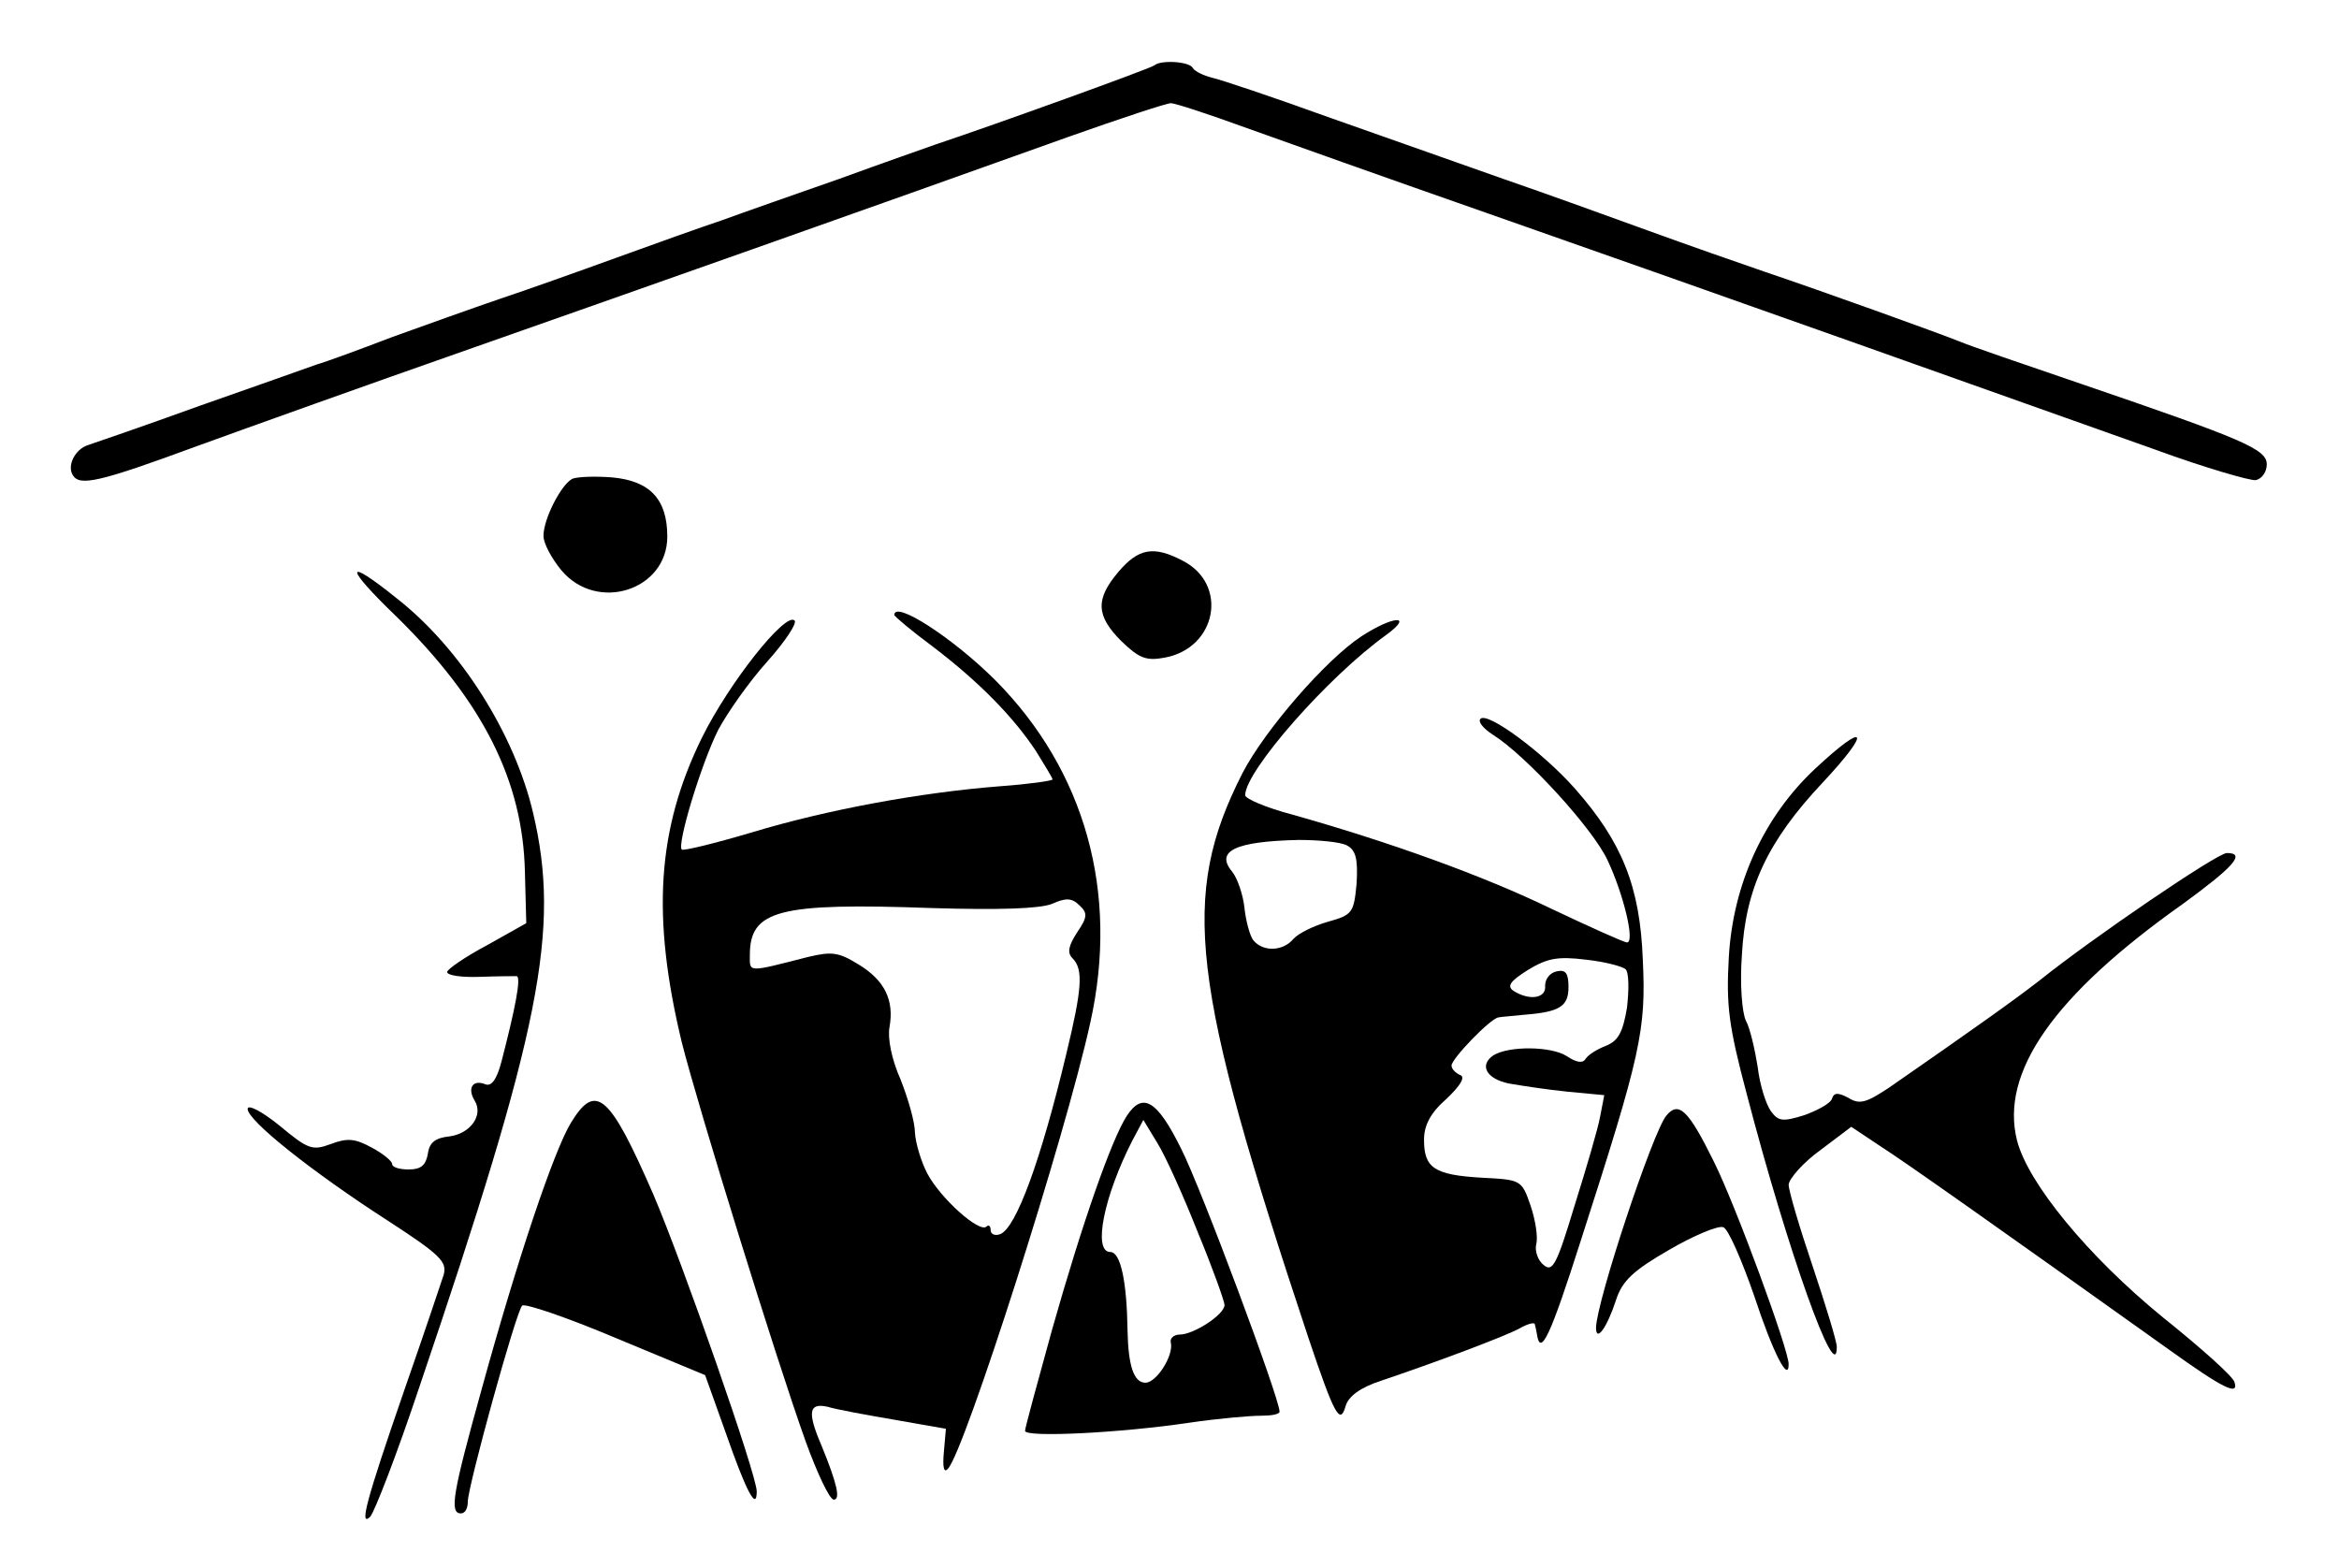 <?xml version="1.0" standalone="no"?>
<!DOCTYPE svg PUBLIC "-//W3C//DTD SVG 20010904//EN"
 "http://www.w3.org/TR/2001/REC-SVG-20010904/DTD/svg10.dtd">
<svg version="1.0" xmlns="http://www.w3.org/2000/svg"
 width="340pt" height="228pt" viewBox="0 0 340 228"
 preserveAspectRatio="xMidYMid meet">
<g transform="translate(0,228) scale(0.1,-0.1)"
fill="#000000" stroke="none">
<path d="M1678 2185 c-4 -4 -231 -86 -318 -115 -14 -5 -77 -27 -140 -50 -63
-22 -140 -49 -170 -60 -30 -10 -100 -35 -155 -55 -55 -20 -131 -47 -170 -60
-38 -13 -108 -38 -155 -55 -47 -18 -96 -36 -110 -40 -14 -5 -90 -32 -170 -60
-80 -29 -153 -54 -162 -57 -19 -6 -31 -30 -22 -44 10 -16 38 -10 179 42 77 28
253 91 390 139 239 84 582 205 878 311 76 27 143 49 149 49 6 0 55 -16 107
-35 53 -19 213 -76 356 -126 297 -104 778 -275 969 -343 71 -26 137 -45 145
-44 9 2 16 12 16 23 0 22 -33 36 -270 117 -82 28 -161 55 -175 61 -35 14 -202
74 -285 102 -38 13 -115 40 -170 60 -55 20 -149 54 -210 75 -60 21 -175 62
-255 90 -80 29 -155 54 -168 57 -12 3 -25 9 -28 14 -5 10 -47 12 -56 4z"/>
<path d="M832 1584 c-16 -8 -42 -58 -42 -83 0 -11 12 -33 26 -50 52 -62 154
-29 154 49 0 54 -25 81 -80 86 -25 2 -51 1 -58 -2z"/>
<path d="M1626 1449 c-34 -40 -33 -64 4 -101 26 -25 36 -29 63 -24 76 14 93
107 26 141 -42 22 -64 18 -93 -16z"/>
<path d="M577 1383 c125 -123 183 -238 186 -370 l2 -75 -57 -32 c-32 -17 -58
-35 -58 -39 0 -5 21 -8 48 -7 26 1 50 1 53 1 7 -1 -2 -47 -22 -124 -7 -27 -15
-37 -24 -33 -18 7 -26 -6 -15 -24 13 -21 -6 -48 -37 -52 -20 -2 -29 -9 -31
-25 -3 -17 -10 -23 -28 -23 -13 0 -24 3 -24 8 0 4 -13 15 -30 24 -24 13 -35
14 -59 5 -27 -10 -33 -8 -75 27 -26 21 -46 31 -46 24 0 -17 93 -91 203 -162
77 -50 87 -60 82 -79 -4 -12 -29 -87 -57 -167 -56 -162 -66 -200 -50 -185 6 6
39 91 72 190 176 519 205 663 165 833 -27 115 -105 239 -198 312 -77 62 -77
47 0 -27z"/>
<path d="M1300 1386 c0 -2 25 -23 56 -46 67 -51 117 -102 150 -152 13 -21 24
-39 24 -41 0 -2 -35 -7 -77 -10 -115 -9 -251 -34 -360 -67 -54 -16 -99 -27
-102 -25 -7 8 28 124 53 174 14 26 45 70 71 99 26 29 44 56 40 60 -13 13 -95
-90 -135 -171 -65 -133 -73 -259 -29 -442 24 -95 137 -460 180 -580 17 -47 35
-85 41 -85 10 0 5 23 -18 79 -21 49 -18 62 9 56 13 -4 57 -12 98 -19 l74 -13
-3 -34 c-2 -22 0 -31 6 -24 24 25 171 484 207 649 42 189 -8 366 -138 497 -61
61 -147 117 -147 95z m266 -461 c-13 -20 -15 -30 -7 -38 16 -16 14 -44 -9
-139 -37 -155 -73 -253 -96 -262 -8 -3 -14 0 -14 6 0 6 -3 8 -6 5 -10 -10 -67
41 -86 77 -9 17 -17 44 -18 59 0 16 -10 50 -21 78 -13 29 -19 60 -16 76 7 39
-7 68 -45 91 -29 18 -39 19 -73 11 -90 -23 -85 -23 -85 3 0 65 42 76 264 68
99 -3 157 -1 175 6 20 9 29 9 40 -2 12 -11 12 -17 -3 -39z"/>
<path d="M1979 1355 c-52 -34 -141 -137 -173 -199 -91 -179 -76 -304 96 -821
38 -113 46 -127 54 -99 4 14 21 27 52 37 77 26 179 64 201 76 12 7 22 9 22 6
1 -3 2 -9 3 -14 5 -35 20 -2 64 136 87 270 95 305 90 408 -4 106 -30 171 -99
249 -46 52 -127 112 -137 101 -4 -4 4 -14 18 -23 48 -30 146 -137 167 -183 23
-49 40 -119 28 -119 -4 0 -53 22 -110 49 -99 48 -235 97 -377 137 -38 10 -68
23 -68 28 0 35 120 172 205 233 41 30 10 28 -36 -2z m-21 -304 c13 -7 16 -20
14 -55 -4 -43 -6 -46 -42 -56 -21 -6 -43 -17 -50 -25 -15 -18 -44 -19 -58 -2
-5 6 -11 28 -13 47 -2 19 -10 43 -18 53 -25 30 5 44 97 46 29 0 61 -3 70 -8z
m405 -180 c5 -5 5 -30 2 -56 -6 -36 -13 -48 -30 -55 -13 -5 -26 -13 -30 -19
-4 -7 -13 -6 -28 4 -22 14 -83 15 -106 1 -21 -14 -11 -34 22 -41 17 -3 56 -9
86 -12 l53 -5 -6 -31 c-3 -17 -20 -75 -37 -129 -26 -86 -32 -98 -45 -87 -9 7
-13 21 -11 30 3 10 -1 35 -8 56 -13 38 -14 38 -71 41 -69 4 -84 14 -84 55 0
21 9 39 33 60 20 19 27 31 20 34 -7 3 -13 9 -13 14 0 10 56 68 68 70 4 1 21 2
39 4 50 4 63 12 63 40 0 20 -4 26 -17 23 -10 -2 -17 -11 -17 -21 2 -18 -22
-22 -45 -8 -11 7 -7 14 20 31 28 17 43 20 84 15 28 -3 54 -10 58 -14z"/>
<path d="M2639 1163 c-75 -70 -120 -168 -126 -275 -4 -70 0 -100 26 -198 60
-230 131 -428 131 -368 0 8 -16 60 -35 117 -19 56 -35 110 -35 119 1 9 21 32
46 50 l45 34 42 -28 c36 -23 162 -112 420 -296 78 -56 102 -68 95 -47 -2 8
-49 50 -104 94 -109 89 -196 195 -212 257 -25 99 53 211 241 344 74 54 92 74
64 74 -14 0 -196 -124 -272 -185 -36 -28 -95 -70 -219 -156 -33 -22 -43 -25
-59 -15 -15 8 -21 8 -24 -1 -2 -7 -21 -17 -40 -24 -32 -10 -38 -9 -49 6 -7 10
-16 38 -19 64 -4 25 -11 56 -17 67 -6 12 -9 55 -6 95 5 97 37 166 118 252 71
76 64 90 -11 20z"/>
<path d="M830 648 c-25 -41 -78 -199 -130 -388 -42 -151 -47 -180 -30 -180 6
0 10 7 10 17 0 22 70 276 79 285 3 4 65 -17 136 -47 l130 -54 30 -84 c30 -86
45 -114 45 -85 0 24 -107 330 -150 431 -64 147 -84 164 -120 105z"/>
<path d="M1638 658 c-22 -34 -64 -153 -109 -312 -21 -76 -39 -142 -39 -146 0
-10 140 -3 240 12 41 6 87 10 103 10 15 0 27 2 27 6 0 19 -114 325 -143 382
-35 71 -56 83 -79 48z m103 -169 c22 -53 39 -101 39 -106 0 -14 -45 -43 -65
-43 -9 0 -15 -6 -13 -12 4 -19 -21 -58 -37 -58 -17 0 -25 25 -26 76 -1 71 -10
114 -25 114 -26 0 -9 82 32 162 l16 30 20 -33 c12 -19 38 -77 59 -130z"/>
<path d="M2422 658 c-20 -25 -101 -269 -102 -308 0 -22 16 0 29 40 9 28 25 43
77 73 36 21 72 36 79 33 7 -2 27 -48 45 -100 27 -82 50 -127 50 -99 0 21 -77
231 -109 295 -37 75 -51 88 -69 66z"/>
</g>
</svg>
